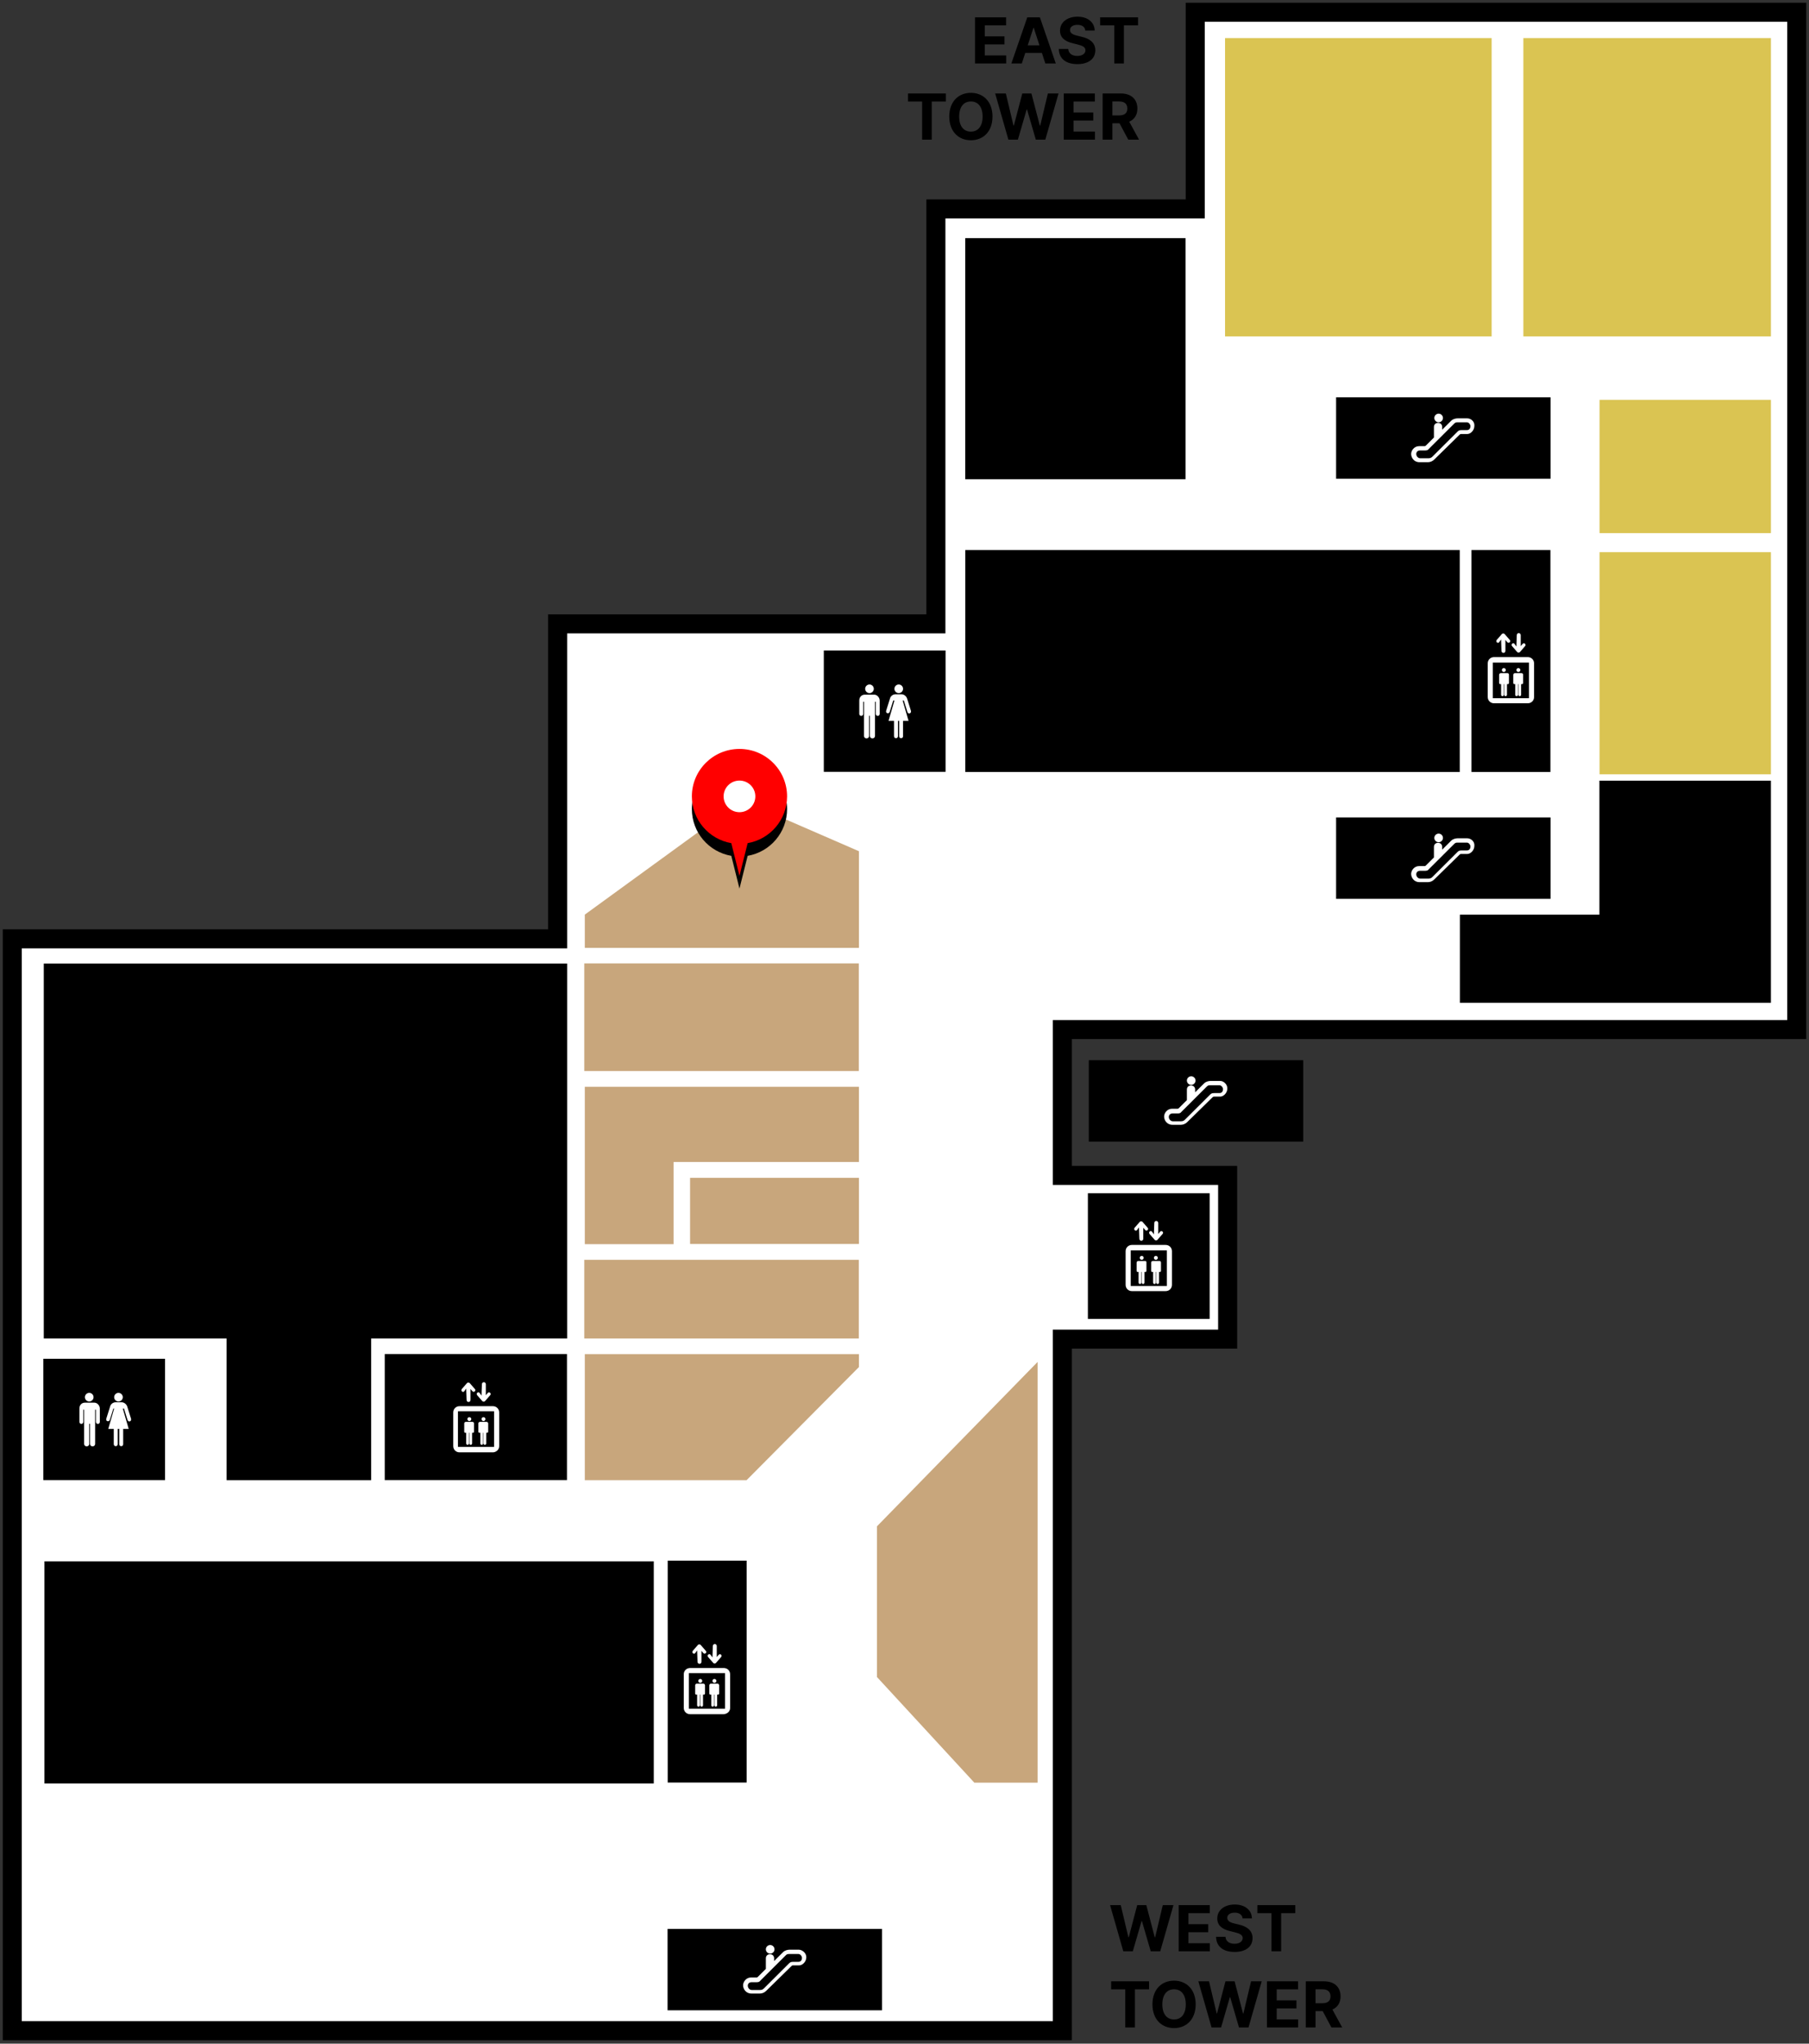 <svg width="285" height="322" viewBox="0 0 285 322" fill="none" xmlns="http://www.w3.org/2000/svg">
<rect x="0" y="0" width="285" height="322" fill="#333333" stroke="none"/>
<g clip-path="url(#clip0)">
<path d="M168.869 210.992H167.369V212.492V319.951H1.933V147.924H86.349H87.849V146.424V98.298H145.945H147.445V96.798V32.922H186.803H188.303V31.422V1.932H283.067V162.216H168.869H167.369V163.716V183.695V185.195H168.869H193.409V210.992H168.869Z" fill="white" stroke="black" stroke-width="3" stroke-miterlimit="10"/>
<path d="M152.078 121.631L229.98 121.631V86.668H152.078V121.631Z" fill="black"/>
<path d="M129.788 121.609H148.97V102.493H129.788V121.609Z" fill="black"/>
<path d="M141.592 109.206C141.963 109.206 142.272 108.897 142.272 108.527C142.272 108.157 141.963 107.849 141.592 107.849C141.22 107.849 140.911 108.157 140.911 108.527C140.911 108.897 141.22 109.206 141.592 109.206Z" fill="white"/>
<path d="M141.468 113.584V115.989C141.468 116.42 140.849 116.42 140.849 115.989V113.584H139.983L140.911 110.377H140.725L140.168 112.165C140.045 112.535 139.488 112.412 139.611 111.98L140.23 110.007C140.292 109.761 140.601 109.391 141.096 109.391H141.53H142.025C142.52 109.391 142.829 109.822 142.891 110.007L143.51 111.98C143.633 112.412 143.077 112.597 142.953 112.165L142.396 110.377H142.21L143.138 113.584H142.272V115.989C142.272 116.42 141.653 116.42 141.653 115.989V113.584H141.468Z" fill="white"/>
<path d="M136.242 109.452C135.747 109.452 135.376 109.822 135.376 110.377V112.474C135.376 112.906 135.995 112.906 135.995 112.474V110.562H136.119V115.927C136.119 116.482 136.923 116.482 136.923 115.927V112.782H137.047V115.927C137.047 116.482 137.851 116.482 137.851 115.927V110.562H137.975V112.474C137.975 112.906 138.594 112.906 138.594 112.474V110.377C138.594 109.946 138.222 109.452 137.727 109.452H136.242Z" fill="white"/>
<path d="M136.985 109.206C137.361 109.206 137.665 108.902 137.665 108.527C137.665 108.153 137.361 107.849 136.985 107.849C136.609 107.849 136.304 108.153 136.304 108.527C136.304 108.902 136.609 109.206 136.985 109.206Z" fill="white"/>
<path d="M6.822 233.202H26.004L26.004 214.086H6.822L6.822 233.202Z" fill="black"/>
<path d="M18.665 220.816C19.037 220.816 19.346 220.508 19.346 220.138C19.346 219.768 19.037 219.459 18.665 219.459C18.294 219.459 17.985 219.768 17.985 220.138C17.985 220.508 18.294 220.816 18.665 220.816Z" fill="white"/>
<path d="M18.541 225.133V227.537C18.541 227.969 17.922 227.969 17.922 227.537V225.133H17.056L17.984 221.926H17.861L17.304 223.714C17.18 224.084 16.623 223.961 16.747 223.529L17.366 221.556C17.427 221.309 17.737 220.939 18.232 220.939H18.665H19.16C19.655 220.939 19.964 221.371 20.026 221.556L20.645 223.529C20.769 223.961 20.212 224.146 20.088 223.714L19.531 221.926H19.346L20.274 225.133H19.407V227.537C19.407 227.969 18.789 227.969 18.789 227.537V225.133H18.541Z" fill="white"/>
<path d="M13.378 221.001C12.883 221.001 12.511 221.371 12.511 221.926V224.022C12.511 224.454 13.13 224.454 13.13 224.022V222.111H13.254V227.476C13.254 228.03 14.058 228.03 14.058 227.476V224.331H14.182V227.476C14.182 228.03 14.986 228.03 14.986 227.476V222.111H15.11V224.022C15.11 224.454 15.729 224.454 15.729 224.022V221.926C15.729 221.494 15.358 221.001 14.863 221.001H13.378Z" fill="white"/>
<path d="M14.058 220.816C14.434 220.816 14.739 220.512 14.739 220.138C14.739 219.763 14.434 219.459 14.058 219.459C13.682 219.459 13.377 219.763 13.377 220.138C13.377 220.512 13.682 220.816 14.058 220.816Z" fill="white"/>
<path d="M7 281H103V246H7V281Z" fill="black"/>
<path d="M105.192 280.854H117.629V245.891H105.192V280.854Z" fill="black"/>
<path d="M163.466 214.588V280.876H153.504L138.159 264.227V240.487L163.466 214.588Z" fill="#C8A67C"/>
<path d="M115.028 269.099V263.796C115.028 263.241 114.594 262.809 114.038 262.809H108.716C108.159 262.809 107.726 263.241 107.726 263.796V269.099C107.726 269.654 108.159 270.085 108.716 270.085H114.038C114.594 270.024 115.028 269.654 115.028 269.099ZM114.223 269.222H108.531V263.611H114.223V269.222Z" fill="white"/>
<path d="M112.305 259.356C112.305 258.924 112.924 258.924 112.924 259.356V261.083L113.233 260.713C113.481 260.466 113.852 260.836 113.605 261.083L112.8 262.007C112.676 262.131 112.491 262.131 112.367 262.007L111.563 261.083C111.315 260.774 111.748 260.466 111.934 260.713L112.243 261.144L112.305 259.356Z" fill="white"/>
<path d="M109.892 261.824C109.892 262.256 110.511 262.256 110.511 261.824V260.098L110.82 260.468C111.068 260.714 111.439 260.344 111.192 260.098L110.387 259.173C110.263 259.049 110.078 259.049 109.954 259.173L109.15 260.098C108.902 260.406 109.335 260.714 109.521 260.468L109.83 260.036L109.892 261.824Z" fill="white"/>
<path d="M113.048 265.276H111.996C111.873 265.276 111.749 265.399 111.749 265.522V266.817C111.749 266.94 111.811 267.002 111.934 267.002C111.934 267.002 111.996 267.002 112.058 267.002V268.667C112.058 268.975 112.491 268.975 112.491 268.667V267.002H112.553V268.667C112.553 268.975 112.986 268.975 112.986 268.667V267.002C113.048 267.002 113.11 267.002 113.11 267.002C113.234 267.002 113.296 266.94 113.296 266.817V265.522C113.296 265.399 113.172 265.276 113.048 265.276Z" fill="white"/>
<path d="M112.553 265.152C112.724 265.152 112.863 265.014 112.863 264.844C112.863 264.674 112.724 264.536 112.553 264.536C112.382 264.536 112.244 264.674 112.244 264.844C112.244 265.014 112.382 265.152 112.553 265.152Z" fill="white"/>
<path d="M110.82 265.276H109.768C109.645 265.276 109.521 265.399 109.521 265.522V266.817C109.521 266.94 109.583 267.002 109.707 267.002C109.707 267.002 109.768 267.002 109.83 267.002V268.667C109.83 268.975 110.263 268.975 110.263 268.667V267.002H110.325V268.667C110.325 268.975 110.759 268.975 110.759 268.667V267.002C110.82 267.002 110.882 267.002 110.882 267.002C111.006 267.002 111.068 266.94 111.068 266.817V265.522C111.068 265.399 110.944 265.276 110.82 265.276Z" fill="white"/>
<path d="M110.326 265.152C110.496 265.152 110.635 265.014 110.635 264.844C110.635 264.674 110.496 264.536 110.326 264.536C110.155 264.536 110.016 264.674 110.016 264.844C110.016 265.014 110.155 265.152 110.326 265.152Z" fill="white"/>
<path d="M171.392 207.804H190.574V188.01H171.392V207.804Z" fill="black"/>
<path d="M184.637 202.44V197.137C184.637 196.582 184.204 196.151 183.647 196.151H178.326C177.769 196.151 177.336 196.582 177.336 197.137V202.44C177.336 202.995 177.769 203.427 178.326 203.427H183.647C184.204 203.427 184.637 202.995 184.637 202.44ZM183.833 202.625H178.141V197.014H183.833V202.625Z" fill="white"/>
<path d="M181.854 192.698C181.854 192.266 182.472 192.266 182.472 192.698V194.424L182.782 194.054C183.029 193.808 183.4 194.178 183.153 194.424L182.349 195.349C182.225 195.472 182.039 195.472 181.915 195.349L181.111 194.424C180.863 194.116 181.297 193.808 181.482 194.054L181.792 194.486L181.854 192.698Z" fill="white"/>
<path d="M179.502 195.166C179.502 195.598 180.121 195.598 180.121 195.166V193.44L180.43 193.809C180.678 194.056 181.049 193.686 180.801 193.44L179.997 192.515C179.873 192.391 179.688 192.391 179.564 192.515L178.76 193.44C178.512 193.748 178.945 194.056 179.131 193.809L179.44 193.378L179.502 195.166Z" fill="white"/>
<path d="M182.657 198.679H181.606C181.482 198.679 181.358 198.802 181.358 198.926V200.221C181.358 200.344 181.42 200.406 181.544 200.406C181.544 200.406 181.606 200.406 181.667 200.406V202.07C181.667 202.379 182.101 202.379 182.101 202.07V200.406H182.162V202.07C182.162 202.379 182.596 202.379 182.596 202.07V200.406C182.657 200.406 182.719 200.406 182.719 200.406C182.843 200.406 182.905 200.344 182.905 200.221V198.926C182.905 198.741 182.781 198.679 182.657 198.679Z" fill="white"/>
<path d="M182.1 198.494C182.271 198.494 182.41 198.356 182.41 198.186C182.41 198.015 182.271 197.877 182.1 197.877C181.93 197.877 181.791 198.015 181.791 198.186C181.791 198.356 181.93 198.494 182.1 198.494Z" fill="white"/>
<path d="M180.368 198.679H179.316C179.192 198.679 179.069 198.802 179.069 198.926V200.221C179.069 200.344 179.131 200.406 179.254 200.406C179.254 200.406 179.316 200.406 179.378 200.406V202.07C179.378 202.379 179.811 202.379 179.811 202.07V200.406H179.873V202.07C179.873 202.379 180.306 202.379 180.306 202.07V200.406C180.368 200.406 180.43 200.406 180.43 200.406C180.554 200.406 180.616 200.344 180.616 200.221V198.926C180.616 198.741 180.554 198.679 180.368 198.679Z" fill="white"/>
<path d="M179.873 198.494C180.044 198.494 180.183 198.356 180.183 198.186C180.183 198.015 180.044 197.877 179.873 197.877C179.702 197.877 179.564 198.015 179.564 198.186C179.564 198.356 179.702 198.494 179.873 198.494Z" fill="white"/>
<path d="M60.614 233.199H89.324V213.343H60.614V233.199Z" fill="black"/>
<path d="M35.702 210.888V233.211H58.472V210.888H89.349V151.815H6.898V210.888H35.702Z" fill="black"/>
<path d="M78.644 227.846V222.543C78.644 221.988 78.211 221.556 77.654 221.556H72.395C71.838 221.556 71.405 221.988 71.405 222.543V227.846C71.405 228.401 71.838 228.832 72.395 228.832H77.716C78.211 228.771 78.644 228.401 78.644 227.846ZM77.84 227.969H72.147V222.358H77.84V227.969Z" fill="white"/>
<path d="M75.921 218.103C75.921 217.671 76.54 217.671 76.54 218.103V219.83L76.85 219.46C77.097 219.213 77.468 219.583 77.221 219.83L76.416 220.755C76.293 220.878 76.107 220.878 75.983 220.755L75.179 219.83C74.931 219.521 75.365 219.213 75.55 219.46L75.86 219.891L75.921 218.103Z" fill="white"/>
<path d="M73.508 220.571C73.508 221.003 74.127 221.003 74.127 220.571V218.845L74.437 219.215C74.684 219.461 75.055 219.091 74.808 218.845L74.004 217.92C73.88 217.796 73.694 217.796 73.57 217.92L72.766 218.845C72.519 219.153 72.952 219.461 73.137 219.215L73.447 218.783L73.508 220.571Z" fill="white"/>
<path d="M76.665 224.023H75.613C75.489 224.023 75.365 224.146 75.365 224.269V225.564C75.365 225.687 75.427 225.749 75.551 225.749C75.551 225.749 75.613 225.749 75.675 225.749V227.414C75.675 227.722 76.108 227.722 76.108 227.414V225.749H76.17V227.414C76.17 227.722 76.603 227.722 76.603 227.414V225.749C76.665 225.749 76.727 225.749 76.727 225.749C76.85 225.749 76.912 225.687 76.912 225.564V224.269C76.912 224.146 76.788 224.023 76.665 224.023Z" fill="white"/>
<path d="M76.17 223.899C76.341 223.899 76.479 223.761 76.479 223.591C76.479 223.421 76.341 223.283 76.17 223.283C75.999 223.283 75.86 223.421 75.86 223.591C75.86 223.761 75.999 223.899 76.17 223.899Z" fill="white"/>
<path d="M74.437 224.023H73.385C73.261 224.023 73.138 224.146 73.138 224.269V225.564C73.138 225.687 73.199 225.749 73.323 225.749C73.323 225.749 73.385 225.749 73.447 225.749V227.414C73.447 227.722 73.88 227.722 73.88 227.414V225.749H73.942V227.414C73.942 227.722 74.375 227.722 74.375 227.414V225.749C74.437 225.749 74.499 225.749 74.499 225.749C74.623 225.749 74.684 225.687 74.684 225.564V224.269C74.684 224.146 74.561 224.023 74.437 224.023Z" fill="white"/>
<path d="M73.942 223.899C74.113 223.899 74.251 223.761 74.251 223.591C74.251 223.421 74.113 223.283 73.942 223.283C73.771 223.283 73.633 223.421 73.633 223.591C73.633 223.761 73.771 223.899 73.942 223.899Z" fill="white"/>
<path d="M152.065 75.509H186.777V37.524L152.065 37.524V75.509Z" fill="black"/>
<path d="M231.823 121.631H244.26V86.668H231.823V121.631Z" fill="black"/>
<path d="M241.687 109.822V104.519C241.687 103.964 241.254 103.533 240.697 103.533H235.376C234.819 103.533 234.386 103.964 234.386 104.519V109.822C234.386 110.377 234.819 110.809 235.376 110.809H240.697C241.254 110.809 241.687 110.377 241.687 109.822ZM240.883 110.007H235.19V104.396H240.883V110.007Z" fill="white"/>
<path d="M238.965 100.08C238.965 99.648 239.583 99.648 239.583 100.08V101.806L239.893 101.436C240.14 101.19 240.512 101.56 240.264 101.806L239.46 102.731C239.336 102.854 239.15 102.854 239.027 102.731L238.222 101.806C237.975 101.498 238.408 101.19 238.593 101.436L238.903 101.868L238.965 100.08Z" fill="white"/>
<path d="M236.552 102.548C236.552 102.979 237.17 102.979 237.17 102.548V100.821L237.48 101.191C237.727 101.438 238.099 101.068 237.851 100.821L237.047 99.896C236.923 99.773 236.737 99.773 236.614 99.896L235.809 100.821C235.562 101.13 235.995 101.438 236.18 101.191L236.49 100.76L236.552 102.548Z" fill="white"/>
<path d="M239.708 106.061H238.656C238.532 106.061 238.408 106.184 238.408 106.308V107.603C238.408 107.726 238.47 107.788 238.594 107.788C238.594 107.788 238.656 107.788 238.718 107.788V109.453C238.718 109.761 239.151 109.761 239.151 109.453V107.788H239.213V109.453C239.213 109.761 239.646 109.761 239.646 109.453V107.788C239.708 107.788 239.77 107.788 239.77 107.788C239.893 107.788 239.955 107.726 239.955 107.603V106.308C239.955 106.123 239.831 106.061 239.708 106.061Z" fill="white"/>
<path d="M239.213 105.876C239.384 105.876 239.522 105.738 239.522 105.568C239.522 105.397 239.384 105.259 239.213 105.259C239.042 105.259 238.903 105.397 238.903 105.568C238.903 105.738 239.042 105.876 239.213 105.876Z" fill="white"/>
<path d="M237.48 106.061H236.428C236.304 106.061 236.181 106.184 236.181 106.308V107.603C236.181 107.726 236.242 107.788 236.366 107.788C236.366 107.788 236.428 107.788 236.49 107.788V109.453C236.49 109.761 236.923 109.761 236.923 109.453V107.788H236.985V109.453C236.985 109.761 237.418 109.761 237.418 109.453V107.788C237.48 107.788 237.542 107.788 237.542 107.788C237.666 107.788 237.727 107.726 237.727 107.603V106.308C237.727 106.123 237.604 106.061 237.48 106.061Z" fill="white"/>
<path d="M236.923 105.876C237.094 105.876 237.232 105.738 237.232 105.568C237.232 105.397 237.094 105.259 236.923 105.259C236.752 105.259 236.614 105.397 236.614 105.568C236.614 105.738 236.752 105.876 236.923 105.876Z" fill="white"/>
<path d="M210.496 141.619H244.28V128.793H210.496V141.619Z" fill="black"/>
<path d="M230 158H279V123H251.982V144.116H230V158Z" fill="black"/>
<path d="M252 122H279V87H252V122Z" fill="#DAC452"/>
<path d="M252 84H279V63H252V84Z" fill="#DAC452"/>
<path d="M240 53L279 53V6L240 6V53Z" fill="#DAC452"/>
<path d="M193 53L235 53V6L193 6V53Z" fill="#DAC452"/>
<path d="M226.651 132.7C227.022 132.7 227.331 132.391 227.331 132.021C227.331 131.651 227.022 131.343 226.651 131.343C226.28 131.343 225.97 131.651 225.97 132.021C225.97 132.391 226.28 132.7 226.651 132.7Z" fill="white"/>
<path d="M231.168 132.083H229.621C229.312 132.083 228.879 132.206 228.631 132.453L227.208 133.871V133.439C227.208 132.576 225.909 132.576 225.909 133.439V135.104L224.671 136.338C224.547 136.461 224.547 136.461 224.3 136.461H223.557C222.815 136.461 222.32 137.139 222.32 137.694C222.32 138.249 222.753 138.989 223.619 138.989C223.619 138.989 224.671 138.989 224.981 138.989C225.29 138.989 225.661 138.866 225.971 138.557L229.931 134.673C229.992 134.611 230.054 134.549 230.178 134.549C230.178 134.549 230.735 134.549 231.168 134.549C231.663 134.549 232.282 133.994 232.282 133.254C232.344 132.576 231.725 132.083 231.168 132.083ZM231.106 133.994H230.302C229.931 133.994 229.807 134.056 229.621 134.241L225.661 138.188C225.476 138.373 225.29 138.434 225.042 138.434H223.743C223.434 138.434 223.124 138.126 223.124 137.756C223.124 137.386 223.434 137.201 223.681 137.201H224.547C224.795 137.201 224.98 137.139 225.104 136.954L229.126 132.946C229.312 132.761 229.436 132.761 229.745 132.761H231.106C231.416 132.761 231.663 133.131 231.663 133.378C231.663 133.624 231.539 133.994 231.106 133.994Z" fill="white"/>
<path d="M105.171 316.742H138.955V303.916H105.171V316.742Z" fill="black"/>
<path d="M121.338 307.81C121.71 307.81 122.019 307.501 122.019 307.131C122.019 306.761 121.71 306.453 121.338 306.453C120.967 306.453 120.658 306.761 120.658 307.131C120.658 307.501 120.967 307.81 121.338 307.81Z" fill="white"/>
<path d="M125.855 307.193H124.37C124.061 307.193 123.628 307.316 123.38 307.563L121.957 308.981V308.55C121.957 307.686 120.658 307.686 120.658 308.55V310.214L119.42 311.448C119.296 311.571 119.296 311.571 119.049 311.571H118.306C117.564 311.571 117.069 312.249 117.069 312.804C117.069 313.359 117.502 314.099 118.368 314.099C118.368 314.099 119.42 314.099 119.73 314.099C120.039 314.099 120.41 313.976 120.72 313.668L124.68 309.783C124.741 309.721 124.803 309.659 124.927 309.659C124.927 309.659 125.484 309.659 125.917 309.659C126.412 309.659 127.031 309.105 127.031 308.365C127.031 307.686 126.35 307.193 125.855 307.193ZM125.793 309.105H124.989C124.618 309.105 124.494 309.166 124.308 309.351L120.348 313.298C120.163 313.483 119.977 313.544 119.73 313.544H118.43C118.121 313.544 117.811 313.236 117.811 312.866C117.811 312.496 118.121 312.311 118.368 312.311H119.235C119.482 312.311 119.668 312.249 119.791 312.064L123.813 308.056C123.999 307.871 124.123 307.871 124.432 307.871H125.793C126.103 307.871 126.35 308.241 126.35 308.488C126.35 308.735 126.226 309.105 125.793 309.105Z" fill="white"/>
<path d="M171.536 179.872H205.32V167.046H171.536V179.872Z" fill="black"/>
<path d="M187.669 170.931C188.041 170.931 188.35 170.623 188.35 170.253C188.35 169.883 188.041 169.574 187.669 169.574C187.298 169.574 186.989 169.883 186.989 170.253C186.989 170.623 187.298 170.931 187.669 170.931Z" fill="white"/>
<path d="M192.248 170.314H190.701C190.392 170.314 189.959 170.438 189.711 170.684L188.288 172.102V171.671C188.288 170.808 186.989 170.808 186.989 171.671V173.336L185.751 174.569C185.628 174.692 185.628 174.692 185.38 174.692H184.638C183.895 174.692 183.4 175.371 183.4 175.926C183.4 176.481 183.833 177.221 184.699 177.221C184.699 177.221 185.751 177.221 186.061 177.221C186.37 177.221 186.741 177.097 187.051 176.789L191.011 172.904C191.073 172.842 191.135 172.781 191.258 172.781C191.258 172.781 191.815 172.781 192.248 172.781C192.743 172.781 193.362 172.226 193.362 171.486C193.362 170.808 192.743 170.314 192.248 170.314ZM192.125 172.226H191.32C190.949 172.226 190.825 172.287 190.64 172.472L186.679 176.419C186.494 176.604 186.308 176.666 186.061 176.666H184.761C184.452 176.666 184.143 176.357 184.143 175.987C184.143 175.617 184.452 175.432 184.699 175.432H185.566C185.813 175.432 185.999 175.371 186.123 175.186L190.144 171.177C190.33 170.993 190.454 170.992 190.763 170.992H192.125C192.434 170.992 192.681 171.362 192.681 171.609C192.681 171.856 192.558 172.226 192.125 172.226Z" fill="white"/>
<path d="M210.496 75.425H244.28V62.599H210.496V75.425Z" fill="black"/>
<path d="M226.651 66.535C227.022 66.535 227.331 66.226 227.331 65.856C227.331 65.486 227.022 65.178 226.651 65.178C226.28 65.178 225.97 65.486 225.97 65.856C225.97 66.226 226.28 66.535 226.651 66.535Z" fill="white"/>
<path d="M231.168 65.918H229.621C229.312 65.918 228.879 66.041 228.631 66.288L227.208 67.706V67.275C227.208 66.411 225.909 66.411 225.909 67.275V68.939L224.671 70.173C224.547 70.296 224.547 70.296 224.3 70.296H223.557C222.815 70.296 222.32 70.974 222.32 71.529C222.32 72.084 222.753 72.824 223.619 72.824C223.619 72.824 224.671 72.824 224.981 72.824C225.29 72.824 225.661 72.701 225.971 72.393L229.931 68.508C229.992 68.446 230.054 68.385 230.178 68.385C230.178 68.385 230.735 68.385 231.168 68.385C231.663 68.385 232.282 67.829 232.282 67.09C232.344 66.411 231.725 65.918 231.168 65.918ZM231.106 67.768H230.302C229.931 67.768 229.807 67.829 229.621 68.014L225.661 71.961C225.476 72.146 225.29 72.208 225.042 72.208H223.743C223.434 72.208 223.124 71.899 223.124 71.529C223.124 71.159 223.434 70.974 223.681 70.974H224.547C224.795 70.974 224.98 70.913 225.104 70.728L229.126 66.72C229.312 66.535 229.436 66.535 229.745 66.535H231.106C231.416 66.535 231.663 66.905 231.663 67.151C231.663 67.398 231.539 67.768 231.106 67.768Z" fill="white"/>
<path d="M92.049 168.751H135.301V151.794H92.049V168.751Z" fill="#C8A67C"/>
<path d="M92.049 210.891H135.301V198.496H92.049V210.891Z" fill="#C8A67C"/>
<path d="M108.719 195.998H135.325V185.577H108.719V195.998Z" fill="#C8A67C"/>
<path d="M92.133 213.355H135.323V215.39L117.626 233.211H92.133V213.355Z" fill="#C8A67C"/>
<path d="M92.133 144.107L116.884 126.102L135.323 134.118V149.349H92.133V144.107Z" fill="#C8A67C"/>
<path d="M106.117 196.028V183.079H135.323V171.239H92.133V196.028H106.117Z" fill="#C8A67C"/>
<path d="M153.607 10H158.522V8.732H155.144V6.996H158.255V5.728H155.144V3.995H158.507V2.727H153.607V10ZM160.983 10L161.523 8.342H164.147L164.687 10H166.335L163.828 2.727H161.846L159.336 10H160.983ZM161.914 7.141L162.809 4.389H162.865L163.76 7.141H161.914ZM170.99 4.819H172.463C172.442 3.523 171.377 2.628 169.757 2.628C168.163 2.628 166.995 3.509 167.002 4.83C166.998 5.902 167.754 6.516 168.983 6.811L169.775 7.01C170.567 7.202 171.007 7.429 171.011 7.919C171.007 8.452 170.503 8.814 169.722 8.814C168.923 8.814 168.348 8.445 168.298 7.717H166.81C166.849 9.29 167.975 10.103 169.74 10.103C171.515 10.103 172.559 9.254 172.563 7.923C172.559 6.712 171.647 6.069 170.382 5.785L169.729 5.629C169.097 5.483 168.568 5.249 168.578 4.727C168.578 4.258 168.994 3.913 169.747 3.913C170.482 3.913 170.933 4.247 170.99 4.819ZM173.32 3.995H175.547V10H177.066V3.995H179.293V2.727H173.32V3.995ZM143.047 15.995H145.273V22H146.793V15.995H149.02V14.727H143.047V15.995ZM156.364 18.364C156.364 15.984 154.887 14.628 152.959 14.628C151.02 14.628 149.553 15.984 149.553 18.364C149.553 20.732 151.02 22.099 152.959 22.099C154.887 22.099 156.364 20.743 156.364 18.364ZM154.805 18.364C154.805 19.905 154.074 20.739 152.959 20.739C151.84 20.739 151.112 19.905 151.112 18.364C151.112 16.822 151.84 15.988 152.959 15.988C154.074 15.988 154.805 16.822 154.805 18.364ZM158.867 22H160.365L161.747 17.245H161.804L163.189 22H164.687L166.768 14.727H165.088L163.885 19.791H163.821L162.496 14.727H161.058L159.73 19.78H159.669L158.466 14.727H156.786L158.867 22ZM167.591 22H172.506V20.732H169.129V18.996H172.24V17.728H169.129V15.995H172.492V14.727H167.591V22ZM173.714 22H175.252V19.422H176.374L177.752 22H179.449L177.905 19.173C178.732 18.818 179.19 18.097 179.19 17.103C179.19 15.658 178.235 14.727 176.584 14.727H173.714V22ZM175.252 18.186V15.984H176.289C177.177 15.984 177.606 16.379 177.606 17.103C177.606 17.824 177.177 18.186 176.296 18.186H175.252Z" fill="black"/>
<path d="M176.97 307.443H178.468L179.85 302.688H179.907L181.292 307.443H182.79L184.871 300.171H183.191L181.988 305.235H181.924L180.599 300.171H179.161L177.833 305.224H177.772L176.569 300.171H174.889L176.97 307.443ZM185.694 307.443H190.609V306.176H187.232V304.439H190.343V303.171H187.232V301.438H190.595V300.171H185.694V307.443ZM195.762 302.262H197.236C197.215 300.966 196.15 300.071 194.53 300.071C192.936 300.071 191.767 300.952 191.775 302.273C191.771 303.345 192.527 303.96 193.756 304.254L194.548 304.453C195.34 304.645 195.78 304.872 195.784 305.362C195.78 305.895 195.276 306.257 194.495 306.257C193.696 306.257 193.12 305.888 193.071 305.16H191.583C191.622 306.733 192.748 307.546 194.512 307.546C196.288 307.546 197.332 306.698 197.336 305.366C197.332 304.155 196.419 303.512 195.155 303.228L194.502 303.072C193.87 302.926 193.341 302.692 193.351 302.17C193.351 301.701 193.767 301.357 194.52 301.357C195.255 301.357 195.706 301.691 195.762 302.262ZM198.093 301.438H200.319V307.443H201.839V301.438H204.066V300.171H198.093V301.438ZM175.056 313.438H177.282V319.443H178.802V313.438H181.029V312.171H175.056V313.438ZM188.373 315.807C188.373 313.428 186.896 312.071 184.968 312.071C183.029 312.071 181.562 313.428 181.562 315.807C181.562 318.176 183.029 319.543 184.968 319.543C186.896 319.543 188.373 318.186 188.373 315.807ZM186.814 315.807C186.814 317.348 186.083 318.183 184.968 318.183C183.849 318.183 183.121 317.348 183.121 315.807C183.121 314.266 183.849 313.431 184.968 313.431C186.083 313.431 186.814 314.266 186.814 315.807ZM190.876 319.443H192.375L193.756 314.688H193.813L195.198 319.443H196.696L198.777 312.171H197.098L195.894 317.235H195.83L194.505 312.171H193.067L191.739 317.224H191.679L190.475 312.171H188.795L190.876 319.443ZM199.6 319.443H204.515V318.176H201.138V316.439H204.249V315.171H201.138V313.438H204.501V312.171H199.6V319.443ZM205.723 319.443H207.261V316.865H208.383L209.761 319.443H211.458L209.914 316.617C210.741 316.262 211.199 315.541 211.199 314.546C211.199 313.101 210.244 312.171 208.593 312.171H205.723V319.443ZM207.261 315.629V313.428H208.298C209.186 313.428 209.615 313.822 209.615 314.546C209.615 315.267 209.186 315.629 208.305 315.629H207.261Z" fill="black"/>
<path fill-rule="evenodd" clip-rule="evenodd" d="M117.789 134.844C121.317 134.235 124 131.168 124 127.477C124 123.348 120.642 120 116.5 120C112.358 120 109 123.348 109 127.477C109 131.168 111.683 134.235 115.211 134.844L116.5 140L117.789 134.844Z" fill="black"/>
<path fill-rule="evenodd" clip-rule="evenodd" d="M117.789 132.844C121.317 132.235 124 129.168 124 125.477C124 121.348 120.642 118 116.5 118C112.358 118 109 121.348 109 125.477C109 129.168 111.683 132.235 115.211 132.844L116.5 138L117.789 132.844Z" fill="#FF0000"/>
<ellipse cx="116.5" cy="125.477" rx="2.5" ry="2.492" fill="white"/>
</g>
<defs>
<clipPath id="clip0">
<rect width="285" height="321.882" fill="white"/>
</clipPath>
</defs>
</svg>
